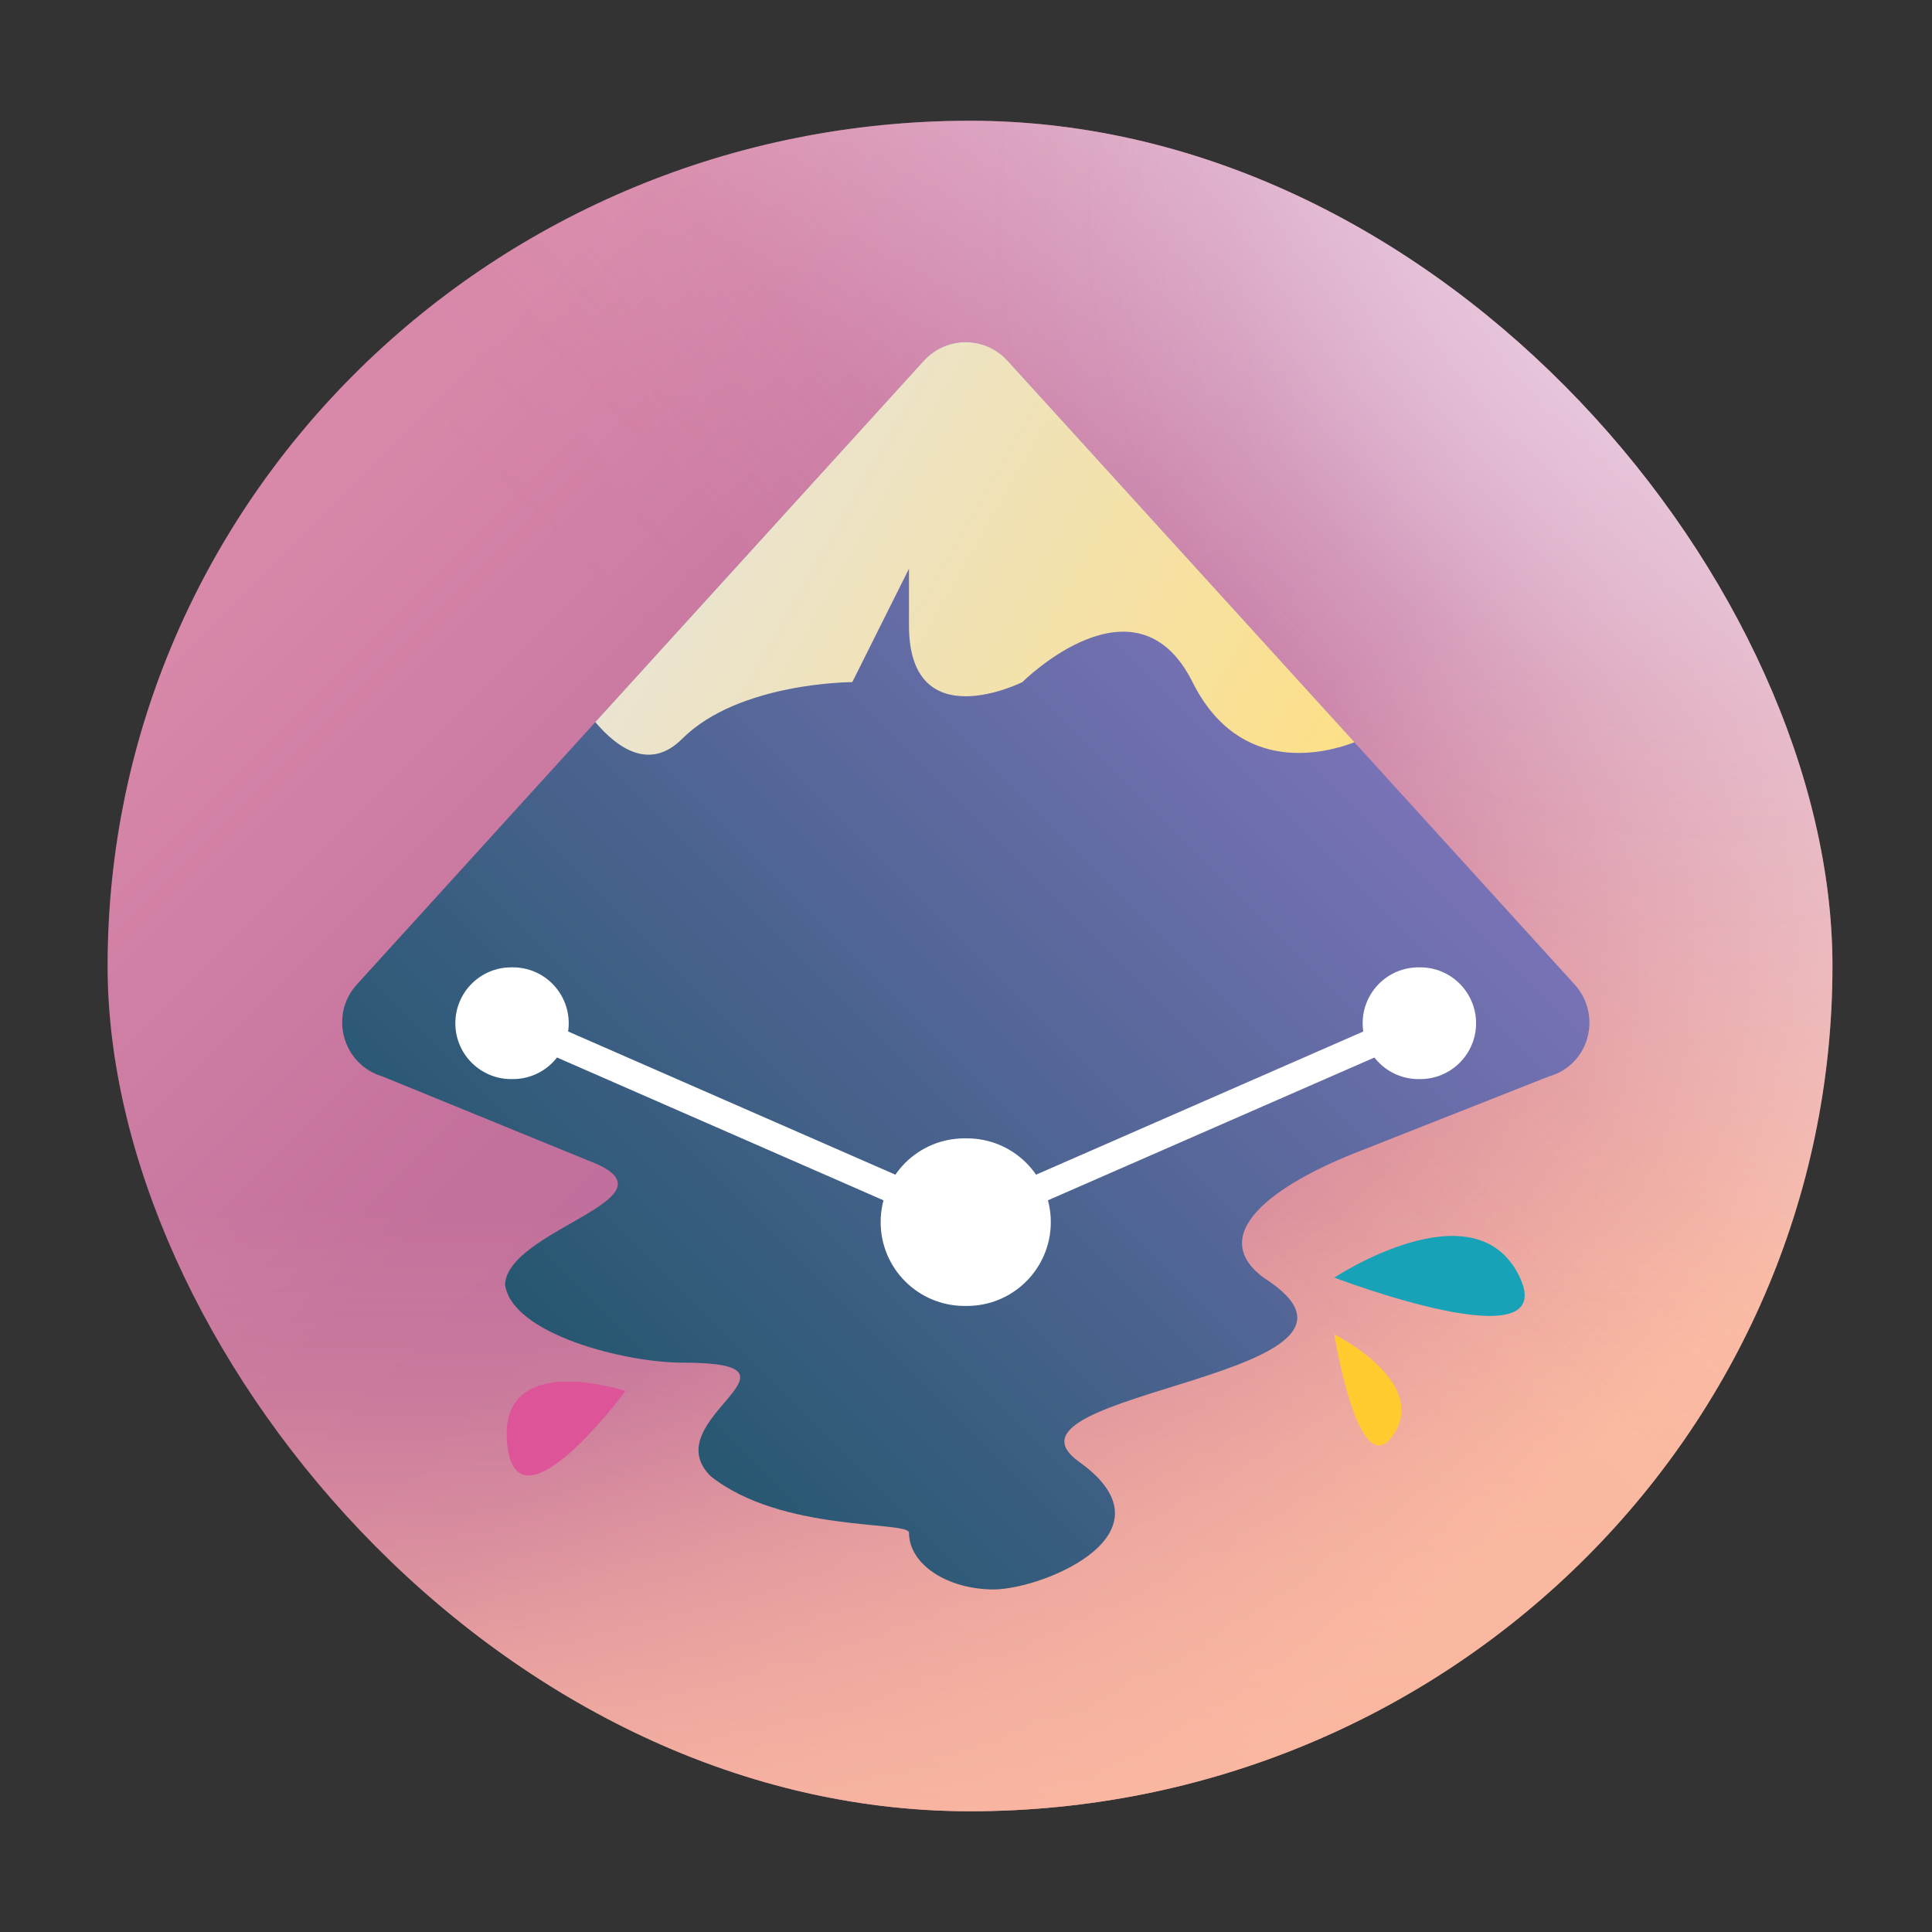 <?xml version="1.0" encoding="UTF-8" standalone="no"?>
<svg
   width="48"
   height="48"
   viewBox="0 0 48 48"
   version="1.1"
   id="svg307"
   sodipodi:docname="inkscape.viewer.svg"
   inkscape:version="1.2.2 (b0a8486541, 2022-12-01)"
   xmlns:inkscape="http://www.inkscape.org/namespaces/inkscape"
   xmlns:sodipodi="http://sodipodi.sourceforge.net/DTD/sodipodi-0.dtd"
   xmlns:xlink="http://www.w3.org/1999/xlink"
   xmlns="http://www.w3.org/2000/svg"
   xmlns:svg="http://www.w3.org/2000/svg">
  <rect x="0" y="0" width="48" height="48" fill="#333333" stroke="none"/>
  <sodipodi:namedview
     id="namedview309"
     pagecolor="#ffffff"
     bordercolor="#666666"
     borderopacity="1.0"
     inkscape:showpageshadow="2"
     inkscape:pageopacity="0.0"
     inkscape:pagecheckerboard="0"
     inkscape:deskcolor="#d1d1d1"
     showgrid="false"
     inkscape:zoom="6.9532167"
     inkscape:cx="14.094196"
     inkscape:cy="8.5571905"
     inkscape:window-width="1920"
     inkscape:window-height="1002"
     inkscape:window-x="0"
     inkscape:window-y="0"
     inkscape:window-maximized="1"
     inkscape:current-layer="svg307" />
  <defs
     id="defs275">
    <linearGradient
       inkscape:collect="always"
       id="linearGradient1867">
      <stop
         style="stop-color:#0b4e59;stop-opacity:1;"
         offset="0"
         id="stop1863" />
      <stop
         style="stop-color:#9e7fd6;stop-opacity:1;"
         offset="1"
         id="stop1865" />
    </linearGradient>
    <linearGradient
       inkscape:collect="always"
       id="linearGradient1074">
      <stop
         style="stop-color:#e5e5e5;stop-opacity:1;"
         offset="0"
         id="stop1070" />
      <stop
         style="stop-color:#ffdf7e;stop-opacity:1"
         offset="1"
         id="stop1072" />
    </linearGradient>
    <linearGradient
       id="linearGradient2606">
      <stop
         style="stop-color:#333333;stop-opacity:1"
         offset="0"
         id="stop2602" />
      <stop
         style="stop-color:#666666;stop-opacity:1;"
         offset="1"
         id="stop2604" />
    </linearGradient>
    <linearGradient
       id="linearGradient4801">
      <stop
         style="stop-color:#000000;stop-opacity:1;"
         offset="0"
         id="stop262" />
      <stop
         style="stop-color:#000000;stop-opacity:0;"
         offset="1"
         id="stop264" />
    </linearGradient>
    <linearGradient
       id="linearGradient4763">
      <stop
         style="stop-color:#ef4728;stop-opacity:1"
         offset="0"
         id="stop267" />
      <stop
         style="stop-color:#f37760;stop-opacity:1"
         offset="1"
         id="stop269" />
    </linearGradient>
    <linearGradient
       xlink:href="#linearGradient4763"
       id="linearGradient4769"
       x1="759.144"
       y1="712.845"
       x2="727.197"
       y2="705.482"
       gradientUnits="userSpaceOnUse"
       gradientTransform="rotate(45,1212.372,-502.181)" />
    <linearGradient
       xlink:href="#linearGradient4801"
       id="linearGradient4809"
       x1="21.974"
       y1="13.094"
       x2="39.379"
       y2="30.499"
       gradientUnits="userSpaceOnUse"
       gradientTransform="translate(-80.134,-19)" />
    <linearGradient
       xlink:href="#linearGradient4801"
       id="linearGradient4811"
       x1="21.949"
       y1="22.741"
       x2="34.498"
       y2="35.291"
       gradientUnits="userSpaceOnUse"
       gradientTransform="translate(-80.134,-19)" />
    <linearGradient
       xlink:href="#linearGradient2606"
       id="linearGradient4151"
       gradientUnits="userSpaceOnUse"
       x1="4"
       y1="44"
       x2="44"
       y2="4"
       gradientTransform="matrix(1.05,0,0,1.05,-91.514,-22.433)" />
    <linearGradient
       id="linearGradient4141">
      <stop
         style="stop-color:#ffccaa;stop-opacity:1"
         offset="0"
         id="stop7" />
      <stop
         style="stop-color:#ff9955;stop-opacity:1"
         offset="1"
         id="stop9" />
    </linearGradient>
    <linearGradient
       gradientTransform="matrix(1.05,0,0,1.05,-559.822,-542.831)"
       gradientUnits="userSpaceOnUse"
       x2="426.695"
       y2="499.921"
       y1="547.675"
       id="a-6"
       x1="389.32">
      <stop
         stop-color="#18222a"
         style="stop-color:#1e2b35;stop-opacity:1"
         id="stop216" />
      <stop
         stop-color="#566069"
         offset="1"
         style="stop-color:#6d7983;stop-opacity:1"
         id="stop218" />
    </linearGradient>
    <linearGradient
       id="linearGradient3770">
      <stop
         style="stop-color:#eeeeec;stop-opacity:1;"
         offset="0"
         id="stop3772" />
      <stop
         style="stop-color:#9f9f94;stop-opacity:1;"
         offset="1"
         id="stop3774" />
    </linearGradient>
    <linearGradient
       id="linearGradient2285">
      <stop
         id="stop2287"
         offset="0"
         style="stop-color:#5e5e5e;stop-opacity:1;" />
      <stop
         style="stop-color:#dedede;stop-opacity:1;"
         offset="0.759"
         id="stop2293" />
      <stop
         id="stop2295"
         offset="0.934"
         style="stop-color:#8d8d8d;stop-opacity:1;" />
      <stop
         id="stop2289"
         offset="1"
         style="stop-color:#616161;stop-opacity:1;" />
    </linearGradient>
    <linearGradient
       gradientTransform="matrix(1.05,0,0,1.05,-452.985,-525.938)"
       gradientUnits="userSpaceOnUse"
       x2="426.695"
       y2="499.921"
       y1="547.675"
       id="a-6-3"
       x1="389.32">
      <stop
         stop-color="#18222a"
         style="stop-color:#1e2b35;stop-opacity:1"
         id="stop216-6" />
      <stop
         stop-color="#566069"
         offset="1"
         style="stop-color:#6d7983;stop-opacity:1"
         id="stop218-7" />
    </linearGradient>
    <linearGradient
       id="linear0-3"
       gradientUnits="userSpaceOnUse"
       x1="21.167"
       y1="257.842"
       x2="22.225"
       y2="257.842"
       gradientTransform="matrix(3.78,0,0,3.78,-76.009,-945.579)">
      <stop
         offset="0"
         style="stop-color:rgb(74.902%,0%,22.353%);stop-opacity:1;"
         id="stop2-5" />
      <stop
         offset="1"
         style="stop-color:rgb(91.373%,23.922%,34.51%);stop-opacity:1;"
         id="stop4-6" />
    </linearGradient>
    <linearGradient
       id="linear1-2"
       gradientUnits="userSpaceOnUse"
       x1="21.167"
       y1="257.842"
       x2="31.75"
       y2="257.842"
       gradientTransform="matrix(3.78,0,0,3.78,-76.009,-945.579)">
      <stop
         offset="0"
         style="stop-color:rgb(9.412%,57.255%,82.353%);stop-opacity:1;"
         id="stop7-9" />
      <stop
         offset="0.1"
         style="stop-color:rgb(9.412%,57.255%,82.353%);stop-opacity:1;"
         id="stop9-1" />
      <stop
         offset="0.9"
         style="stop-color:rgb(9.412%,57.255%,82.353%);stop-opacity:1;"
         id="stop11-2" />
      <stop
         offset="1"
         style="stop-color:rgb(5.882%,36.078%,52.157%);stop-opacity:1;"
         id="stop13-7" />
    </linearGradient>
    <linearGradient
       id="linear2-0"
       gradientUnits="userSpaceOnUse"
       x1="26.987"
       y1="254.137"
       x2="25.929"
       y2="254.137"
       gradientTransform="matrix(3.78,0,0,3.78,-76.009,-917.577)">
      <stop
         offset="0"
         style="stop-color:rgb(9.412%,57.255%,82.353%);stop-opacity:1;"
         id="stop16-9" />
      <stop
         offset="1"
         style="stop-color:rgb(91.373%,23.922%,34.51%);stop-opacity:1;"
         id="stop18-3" />
    </linearGradient>
    <linearGradient
       id="linear3-6"
       gradientUnits="userSpaceOnUse"
       x1="21.167"
       y1="257.842"
       x2="22.225"
       y2="257.842"
       gradientTransform="matrix(3.78,0,0,3.78,-76.009,-946.579)">
      <stop
         offset="0"
         style="stop-color:rgb(74.902%,0%,22.353%);stop-opacity:1;"
         id="stop21-0" />
      <stop
         offset="1"
         style="stop-color:rgb(91.373%,23.922%,34.51%);stop-opacity:1;"
         id="stop23-6" />
    </linearGradient>
    <linearGradient
       id="linear4-2"
       gradientUnits="userSpaceOnUse"
       x1="21.167"
       y1="257.842"
       x2="31.75"
       y2="257.842"
       gradientTransform="matrix(3.78,0,0,3.78,-76.009,-946.579)">
      <stop
         offset="0"
         style="stop-color:rgb(9.412%,57.255%,82.353%);stop-opacity:1;"
         id="stop26-6" />
      <stop
         offset="0.1"
         style="stop-color:rgb(9.412%,57.255%,82.353%);stop-opacity:1;"
         id="stop28-1" />
      <stop
         offset="0.9"
         style="stop-color:rgb(9.412%,57.255%,82.353%);stop-opacity:1;"
         id="stop30-8" />
      <stop
         offset="1"
         style="stop-color:rgb(5.882%,36.078%,52.157%);stop-opacity:1;"
         id="stop32-7" />
    </linearGradient>
    <linearGradient
       id="linear5-9"
       gradientUnits="userSpaceOnUse"
       x1="26.987"
       y1="254.137"
       x2="25.929"
       y2="254.137"
       gradientTransform="matrix(3.78,0,0,9.449,-76.009,-2362.44)">
      <stop
         offset="0"
         style="stop-color:rgb(9.412%,57.255%,82.353%);stop-opacity:1;"
         id="stop35-2" />
      <stop
         offset="1"
         style="stop-color:rgb(91.373%,23.922%,34.51%);stop-opacity:1;"
         id="stop37-0" />
    </linearGradient>
    <linearGradient
       id="linear6-2"
       gradientUnits="userSpaceOnUse"
       x1="26.326"
       y1="257.312"
       x2="30.948"
       y2="257.312"
       gradientTransform="matrix(2.673,2.673,-2.673,2.673,641,-732.432)">
      <stop
         offset="0"
         style="stop-color:rgb(0%,13.333%,24.314%);stop-opacity:0.538;"
         id="stop40-3" />
      <stop
         offset="1"
         style="stop-color:rgb(36.078%,37.255%,38.431%);stop-opacity:0;"
         id="stop42-7" />
    </linearGradient>
    <linearGradient
       id="linear7-5"
       gradientUnits="userSpaceOnUse"
       x1="26.987"
       y1="254.137"
       x2="25.929"
       y2="254.137"
       gradientTransform="matrix(3.78,0,0,3.78,-76.009,-946.579)">
      <stop
         offset="0"
         style="stop-color:rgb(9.412%,57.255%,82.353%);stop-opacity:1;"
         id="stop45-9" />
      <stop
         offset="1"
         style="stop-color:rgb(91.373%,23.922%,34.51%);stop-opacity:1;"
         id="stop47-2" />
    </linearGradient>
    <linearGradient
       id="linear8-2"
       gradientUnits="userSpaceOnUse"
       x1="24.342"
       y1="256.254"
       x2="28.575"
       y2="256.254"
       gradientTransform="matrix(3.78,0,0,2.914,-76.009,-721.861)">
      <stop
         offset="0"
         style="stop-color:rgb(22.353%,23.529%,24.706%);stop-opacity:1;"
         id="stop50-8" />
      <stop
         offset="0.133"
         style="stop-color:rgb(65.882%,67.059%,69.02%);stop-opacity:1;"
         id="stop52-9" />
      <stop
         offset="0.333"
         style="stop-color:rgb(30.98%,32.549%,33.725%);stop-opacity:1;"
         id="stop54-7" />
      <stop
         offset="0.875"
         style="stop-color:rgb(22.353%,23.529%,24.706%);stop-opacity:1;"
         id="stop56-3" />
      <stop
         offset="1"
         style="stop-color:rgb(18.039%,19.216%,20.392%);stop-opacity:1;"
         id="stop58-6" />
    </linearGradient>
    <linearGradient
       id="linear9-1"
       gradientUnits="userSpaceOnUse"
       x1="24.606"
       y1="255.328"
       x2="28.31"
       y2="255.328"
       gradientTransform="matrix(3.78,0,0,3.78,-76.009,-941.079)">
      <stop
         offset="0"
         style="stop-color:rgb(98.824%,100%,100%);stop-opacity:0.6;"
         id="stop61-2" />
      <stop
         offset="0.5"
         style="stop-color:rgb(65.882%,67.059%,69.02%);stop-opacity:0.3;"
         id="stop63-9" />
      <stop
         offset="1"
         style="stop-color:rgb(98.824%,100%,100%);stop-opacity:0.6;"
         id="stop65-3" />
    </linearGradient>
    <linearGradient
       id="linear10-1"
       gradientUnits="userSpaceOnUse"
       x1="124"
       y1="47.659"
       x2="132"
       y2="47.659"
       gradientTransform="matrix(1,0,0,1,-88.009,-24.003)">
      <stop
         offset="0"
         style="stop-color:rgb(23.922%,68.235%,91.373%);stop-opacity:0.996;"
         id="stop68-9" />
      <stop
         offset="0.75"
         style="stop-color:rgb(23.922%,68.235%,91.373%);stop-opacity:0.996;"
         id="stop70-4" />
      <stop
         offset="1"
         style="stop-color:rgb(9.412%,57.647%,83.137%);stop-opacity:0.996;"
         id="stop72-7" />
    </linearGradient>
    <linearGradient
       id="linear11-8"
       gradientUnits="userSpaceOnUse"
       x1="23.283"
       y1="253.608"
       x2="29.501"
       y2="259.826"
       gradientTransform="matrix(3.78,0,0,3.78,-76.009,-946.579)">
      <stop
         offset="0"
         style="stop-color:rgb(24.314%,0%,0.392%);stop-opacity:0.328;"
         id="stop75-4" />
      <stop
         offset="1"
         style="stop-color:rgb(45.882%,28.627%,28.627%);stop-opacity:0;"
         id="stop77-5" />
    </linearGradient>
    <linearGradient
       id="linear12-0"
       gradientUnits="userSpaceOnUse"
       x1="92"
       y1="47.659"
       x2="100"
       y2="47.659"
       gradientTransform="matrix(1,0,0,1,-88.009,-24.003)">
      <stop
         offset="0"
         style="stop-color:rgb(100%,42.353%,49.804%);stop-opacity:0.996;"
         id="stop80-3" />
      <stop
         offset="0.25"
         style="stop-color:rgb(100%,53.725%,60%);stop-opacity:0.996;"
         id="stop82-6" />
      <stop
         offset="1"
         style="stop-color:rgb(100%,42.353%,49.804%);stop-opacity:0.996;"
         id="stop84-1" />
    </linearGradient>
    <linearGradient
       id="b"
       y1="44"
       y2="12"
       x2="14"
       gradientUnits="userSpaceOnUse"
       x1="36">
      <stop
         stop-color="#536161"
         style="stop-color:#bfc9c9;stop-opacity:1"
         id="stop4368" />
      <stop
         offset="1"
         stop-color="#f4f5f5"
         style="stop-color:#fbfbfb;stop-opacity:1"
         id="stop4370" />
    </linearGradient>
    <linearGradient
       id="c"
       y1="527.014"
       x1="406.501"
       y2="539.825"
       x2="419.974"
       gradientUnits="userSpaceOnUse"
       gradientTransform="translate(-384.57,-499.8)">
      <stop
         stop-color="#292c2f"
         id="stop4373" />
      <stop
         offset="1"
         stop-opacity="0"
         id="stop4375" />
    </linearGradient>
    <linearGradient
       inkscape:collect="always"
       xlink:href="#linearGradient1159"
       id="linearGradient1161"
       x1="394.498"
       y1="375.786"
       x2="437.585"
       y2="418.873"
       gradientUnits="userSpaceOnUse"
       gradientTransform="matrix(0.643,0,0,0.643,-243.01,-231.955)" />
    <linearGradient
       inkscape:collect="always"
       id="linearGradient1159">
      <stop
         style="stop-color:#d888a9;stop-opacity:1;"
         offset="0"
         id="stop1155" />
      <stop
         style="stop-color:#c2709c;stop-opacity:1;"
         offset="0.379"
         id="stop1207" />
      <stop
         style="stop-color:#c16f9c;stop-opacity:1"
         offset="0.468"
         id="stop1203" />
      <stop
         style="stop-color:#c3729c;stop-opacity:1;"
         offset="0.537"
         id="stop1205" />
      <stop
         style="stop-color:#fbb9a0;stop-opacity:1"
         offset="1"
         id="stop1157" />
    </linearGradient>
    <linearGradient
       inkscape:collect="always"
       xlink:href="#linearGradient1169"
       id="linearGradient1173"
       gradientUnits="userSpaceOnUse"
       x1="443.308"
       y1="369.799"
       x2="410.059"
       y2="403.047"
       gradientTransform="matrix(0.643,0,0,0.643,-243.01,-231.955)" />
    <linearGradient
       inkscape:collect="always"
       id="linearGradient1169">
      <stop
         style="stop-color:#ebcfe2;stop-opacity:1;"
         offset="0"
         id="stop1165" />
      <stop
         style="stop-color:#ebcfe2;stop-opacity:0.094;"
         offset="0.57"
         id="stop1181" />
      <stop
         style="stop-color:#ebcfe2;stop-opacity:0.047;"
         offset="0.655"
         id="stop1179" />
      <stop
         style="stop-color:#ebcfe2;stop-opacity:0.01"
         offset="0.726"
         id="stop1177" />
      <stop
         style="stop-color:#ebcfe2;stop-opacity:0"
         offset="0.859"
         id="stop1175" />
      <stop
         style="stop-color:#ebcfe2;stop-opacity:0;"
         offset="1"
         id="stop1167" />
    </linearGradient>
    <linearGradient
       inkscape:collect="always"
       xlink:href="#linearGradient1215"
       id="linearGradient1221"
       gradientUnits="userSpaceOnUse"
       x1="415.046"
       y1="434.05"
       x2="415.046"
       y2="407.415"
       gradientTransform="matrix(0.643,0,0,0.643,-243.01,-231.955)" />
    <linearGradient
       inkscape:collect="always"
       id="linearGradient1215">
      <stop
         style="stop-color:#fab7a1;stop-opacity:1;"
         offset="0"
         id="stop1211" />
      <stop
         style="stop-color:#fab7a1;stop-opacity:0.165;"
         offset="0.726"
         id="stop1229" />
      <stop
         style="stop-color:#fab7a1;stop-opacity:0.122;"
         offset="0.787"
         id="stop1227" />
      <stop
         style="stop-color:#fab7a1;stop-opacity:0.086;"
         offset="0.846"
         id="stop1225" />
      <stop
         style="stop-color:#fab7a1;stop-opacity:0.059;"
         offset="0.917"
         id="stop1223" />
      <stop
         style="stop-color:#fab7a1;stop-opacity:0;"
         offset="1"
         id="stop1213" />
    </linearGradient>
    <radialGradient
       inkscape:collect="always"
       xlink:href="#linearGradient1169"
       id="radialGradient1233"
       cx="444.192"
       cy="368.845"
       fx="444.192"
       fy="368.845"
       r="33.348"
       gradientTransform="matrix(0.643,0,0,0.63,-243.01,-226.852)"
       gradientUnits="userSpaceOnUse" />
    <linearGradient
       inkscape:collect="always"
       xlink:href="#linearGradient1867"
       id="linearGradient1068-3"
       x1="1.993"
       y1="46.016"
       x2="45.638"
       y2="2.367"
       gradientUnits="userSpaceOnUse" />
    <linearGradient
       inkscape:collect="always"
       xlink:href="#linearGradient1074"
       id="linearGradient1076-5"
       x1="10.852"
       y1="2.367"
       x2="39.606"
       y2="18.782"
       gradientUnits="userSpaceOnUse" />
  </defs>
  <rect
     style="fill:url(#linearGradient1161);fill-opacity:1;stroke:none;stroke-width:0.835;stroke-linecap:square"
     id="rect1143"
     width="42.854"
     height="42"
     x="2.673"
     y="3"
     rx="21.427"
     ry="21" />
  <rect
     style="fill:url(#linearGradient1173);fill-opacity:1;stroke:none;stroke-width:0.835;stroke-linecap:square"
     id="rect1163"
     width="42.854"
     height="42"
     x="2.673"
     y="3"
     rx="21.427"
     ry="21" />
  <rect
     style="fill:url(#linearGradient1221);fill-opacity:1;stroke:none;stroke-width:0.835;stroke-linecap:square"
     id="rect1209"
     width="42.854"
     height="42"
     x="2.673"
     y="3"
     rx="21.427"
     ry="21" />
  <rect
     style="fill:url(#radialGradient1233);fill-opacity:1;stroke:none;stroke-width:0.835;stroke-linecap:square"
     id="rect1231"
     width="42.854"
     height="42"
     x="2.673"
     y="3"
     rx="21.427"
     ry="21" />
  <g
     id="surface1-6"
     transform="matrix(0.71,0,0,0.71,7.086,6.819)">
    <path
       style="fill:url(#linearGradient1068-3);fill-opacity:1;fill-rule:nonzero;stroke:none"
       d="m 23.824,2.367 c -0.559,0 -1.094,0.234 -1.473,0.648 L 2.508,24.844 c -0.977,1.074 -0.5,2.801 0.895,3.219 l 7.512,3.07 c 2.73,1.238 -3.137,2.316 -3.223,4.215 0.246,1.738 4.215,2.73 6.199,2.73 4.961,0 -0.992,1.984 0.992,3.969 2.48,1.984 6.945,1.559 6.945,1.984 0,1.098 1.328,1.984 2.977,1.984 1.789,-0.027 6.449,-1.984 2.977,-4.465 -3.473,-2.48 11.906,-2.977 6.449,-6.449 -1.984,-1.488 0.246,-3.227 3.473,-4.465 L 44.223,28.062 c 1.418,-0.402 1.871,-2.145 0.895,-3.219 L 25.273,3.016 C 24.914,2.621 24.41,2.387 23.879,2.371 c -0.02,0 -0.039,-0.004 -0.055,-0.004 z m 0,0"
       id="path273-2" />
    <path
       style="fill:url(#linearGradient1076-5);fill-opacity:1;fill-rule:nonzero;stroke:none"
       d="m 23.824,2.367 c -0.559,0 -1.094,0.234 -1.473,0.648 l -11.5,12.648 c 0.766,0.906 1.902,1.723 3.039,0.586 1.984,-1.984 5.953,-1.984 5.953,-1.984 l 1.984,-3.969 v 1.984 c 0,3.969 3.969,1.984 3.969,1.984 0,0 3.969,-3.969 5.953,0 1.664,3.328 4.723,2.469 5.668,2.105 L 25.273,3.016 C 24.914,2.621 24.41,2.387 23.879,2.371 c -0.02,0 -0.039,-0.004 -0.055,-0.004 z m 0,0"
       id="path275-9" />
    <path
       style="fill:#17a2b8;fill-opacity:1;fill-rule:nonzero;stroke:none"
       d="m 36.711,35.102 c 0,0 4.879,-3.227 6.457,-0.078 1.574,3.148 -6.457,0.078 -6.457,0.078 z m 0,0"
       id="path277-1" />
    <path
       style="fill:#ffcb2f;fill-opacity:1;fill-rule:nonzero;stroke:none"
       d="m 36.711,37.086 c 0,0 3.301,1.648 2.078,3.5 -1.223,1.848 -2.078,-3.5 -2.078,-3.5 z m 0,0"
       id="path279-2" />
    <path
       style="fill:#dd5498;fill-opacity:1;fill-rule:nonzero;stroke:none"
       d="m 11.906,39.07 c 0,0 -4.469,-1.48 -4.141,1.84 0.328,3.324 4.141,-1.84 4.141,-1.84 z m 0,0"
       id="path281-7" />
    <path
       style="fill:#ffffff;fill-opacity:1;fill-rule:nonzero;stroke:none"
       d="M 8.137,25.719 7.738,26.625 23.812,33.656 39.887,26.625 39.488,25.719 23.812,32.578 Z m 0,0"
       id="path283-0" />
    <path
       style="fill:#ffffff;fill-opacity:1;fill-rule:nonzero;stroke:none"
       d="m 23.77,30.23 h 0.086 c 1.621,0 2.934,1.312 2.934,2.93 0,1.621 -1.312,2.934 -2.934,2.934 h -0.086 c -1.621,0 -2.934,-1.312 -2.934,-2.934 0,-1.617 1.312,-2.93 2.934,-2.93 z m 0,0"
       id="path285-9" />
    <path
       style="fill:#ffffff;fill-opacity:1;fill-rule:nonzero;stroke:none"
       d="m 7.906,24.246 h 0.062 c 1.078,0 1.953,0.875 1.953,1.957 0,1.078 -0.875,1.953 -1.953,1.953 h -0.062 c -1.078,0 -1.953,-0.875 -1.953,-1.953 0,-1.082 0.875,-1.957 1.953,-1.957 z m 0,0"
       id="path287-3" />
    <path
       style="fill:#ffffff;fill-opacity:1;fill-rule:nonzero;stroke:none"
       d="m 39.656,24.246 h 0.062 c 1.078,0 1.953,0.875 1.953,1.957 0,1.078 -0.875,1.953 -1.953,1.953 h -0.062 c -1.078,0 -1.953,-0.875 -1.953,-1.953 0,-1.082 0.875,-1.957 1.953,-1.957 z m 0,0"
       id="path289-6" />
  </g>
</svg>
